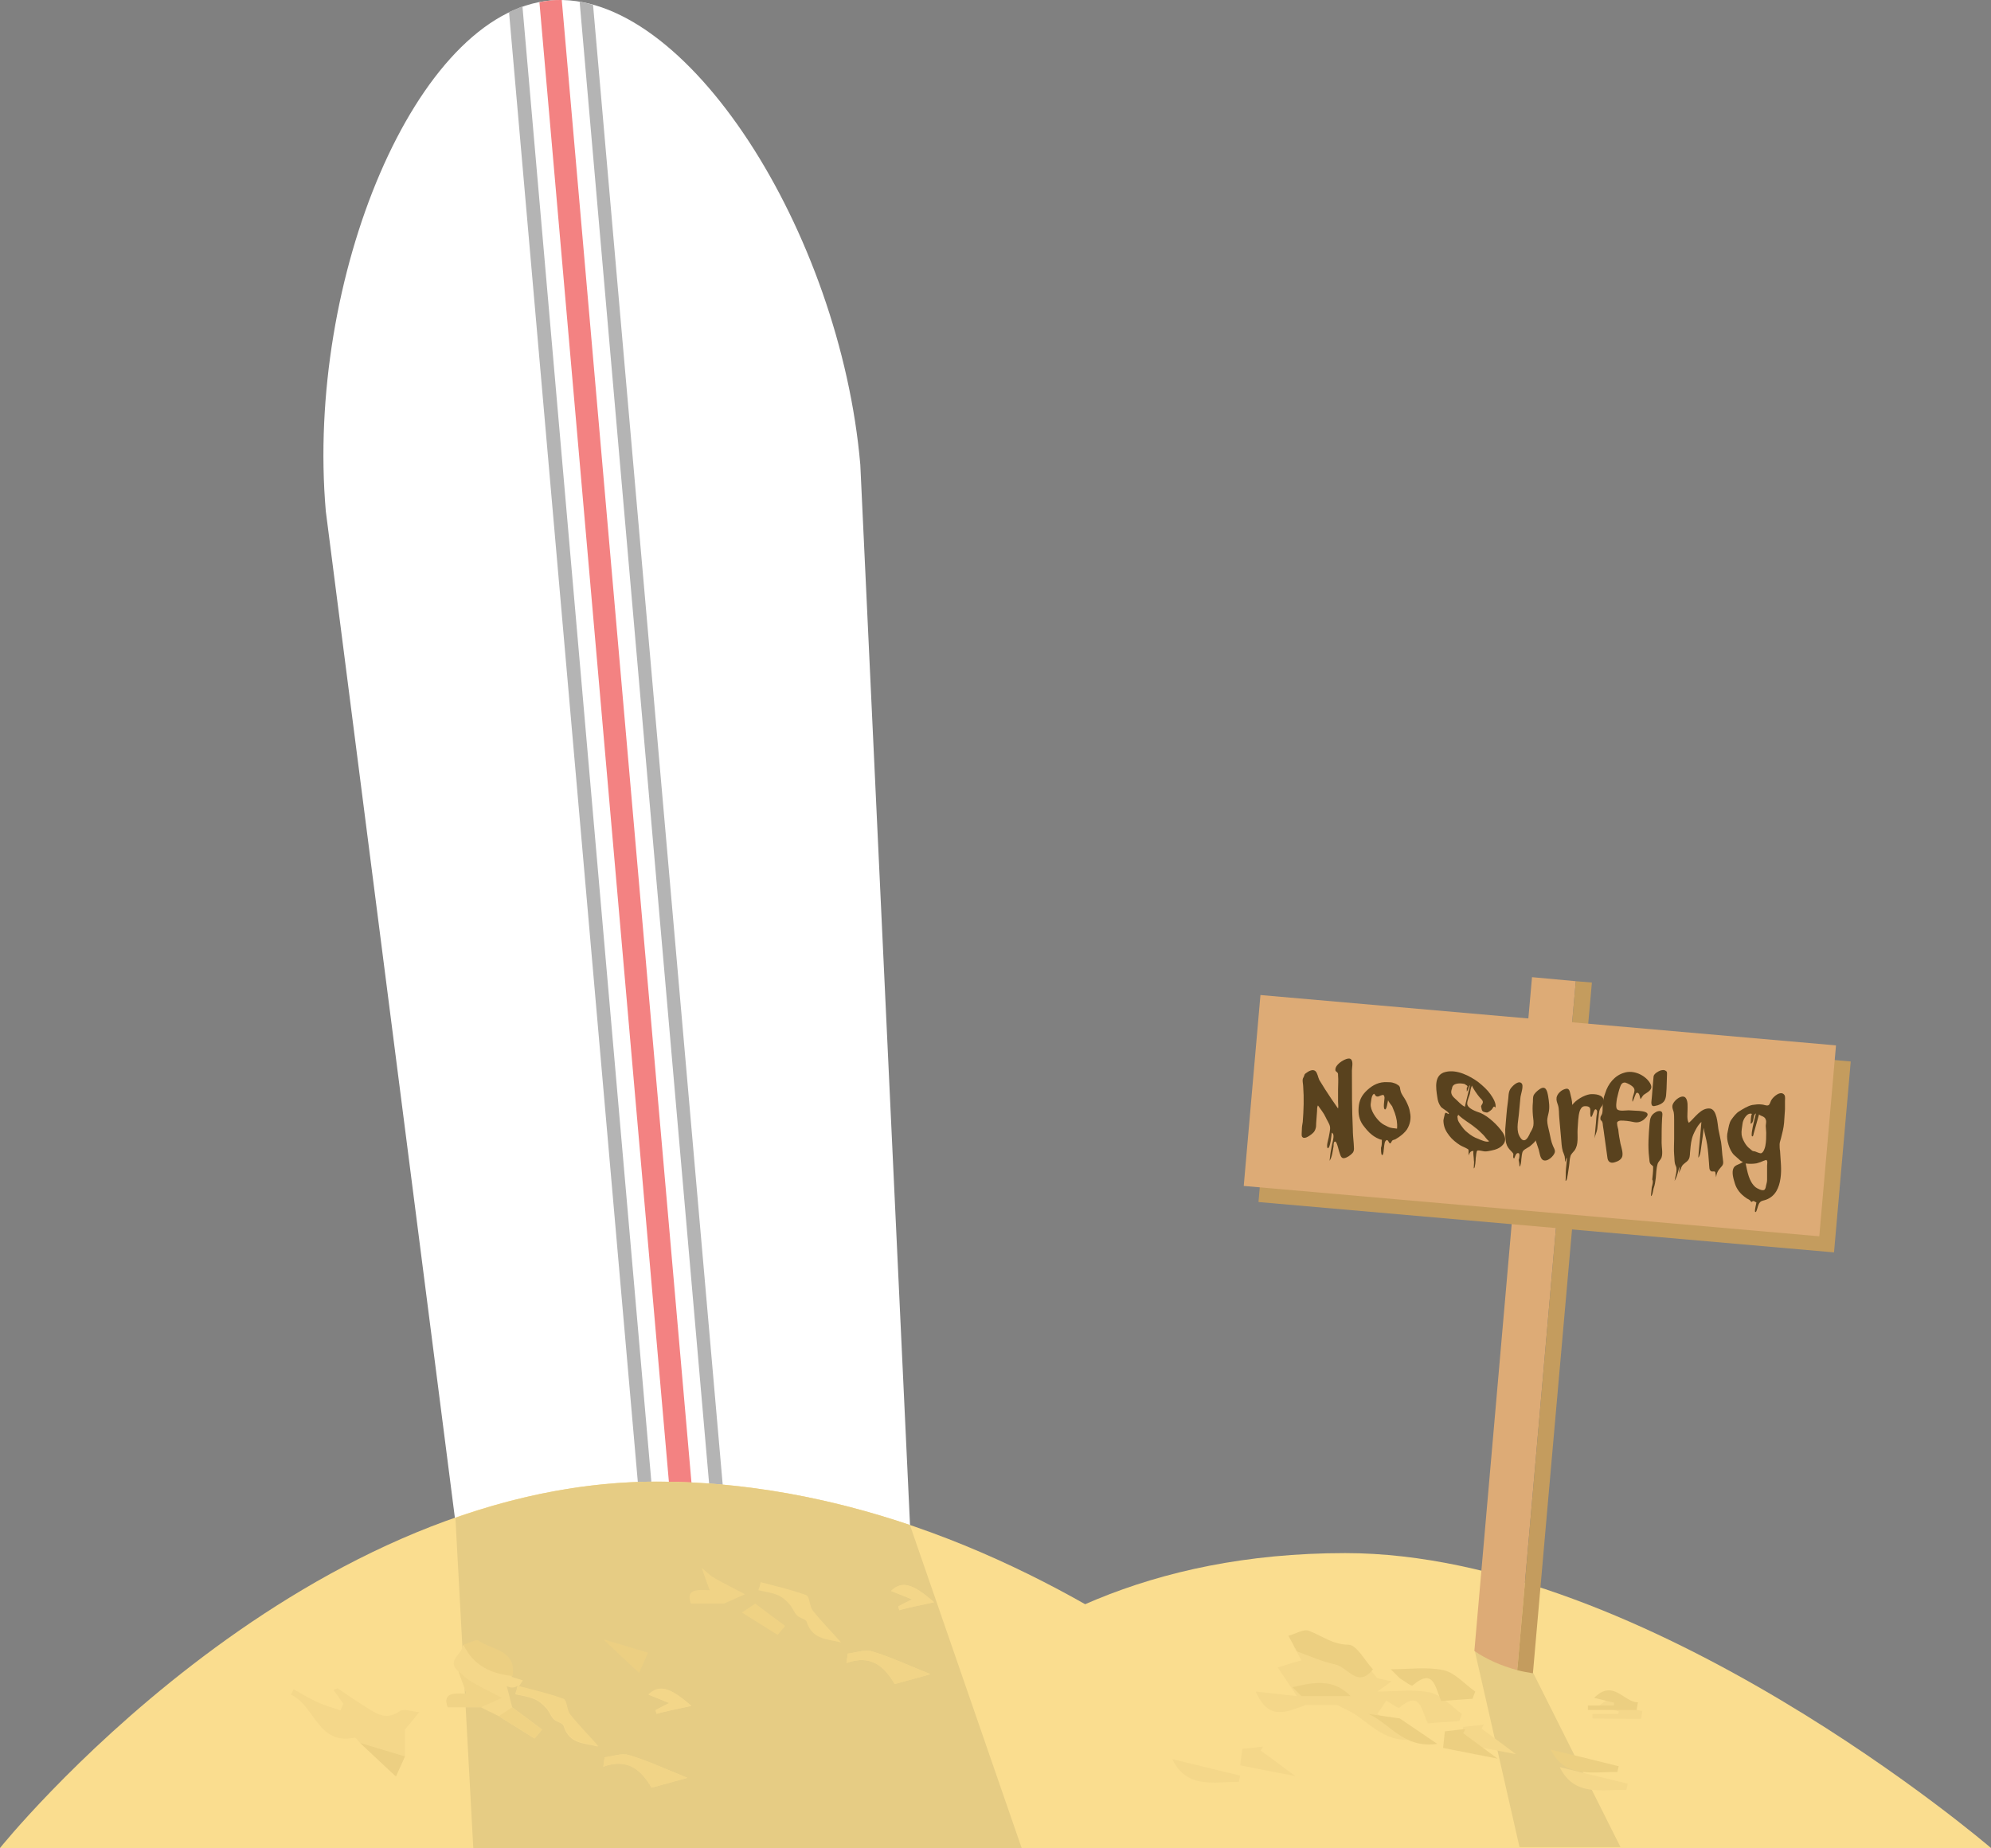 <?xml version="1.0" encoding="utf-8"?>
<!-- Generator: Adobe Illustrator 21.1.0, SVG Export Plug-In . SVG Version: 6.00 Build 0)  -->
<svg version="1.1" id="Layer_1" xmlns="http://www.w3.org/2000/svg" xmlns:xlink="http://www.w3.org/1999/xlink" x="0px" y="0px"
	 width="445.5px" height="413.6px" viewBox="0 0 445.5 413.6" enable-background="new 0 0 445.5 413.6" xml:space="preserve">
<rect x="0" y="0" width="445.5" height="413.6" fill="#808080" stroke="none"/>
<g>
	<path fill-rule="evenodd" clip-rule="evenodd" fill="#FFFFFF" d="M204.1,351.5L192.5,104C188,52,153.4-2.6,123.2,0.1
		S68.4,62.5,72.9,114.4l31.5,245.7L204.1,351.5z"/>
	<g>
		<path fill="#F38282" d="M123.2,0.1c-0.8,0.1-1.7,0.2-2.5,0.4L151.8,356l5-0.4L125.7,0C124.8,0,124,0,123.2,0.1z"/>
		<path fill="#B4B4B4" d="M113.9,2.7l31,353.9l3-0.3l-31-354.9C115.8,1.9,114.8,2.3,113.9,2.7z"/>
		<path fill="#B4B4B4" d="M129.7,0.4l31,354.9l3-0.3l-31-353.9C131.8,0.8,130.8,0.6,129.7,0.4z"/>
	</g>
</g>
<path fill="#FADD8F" d="M311.5,413.6H0c0,0,65.8-82,147-82C240.5,331.6,311.5,413.6,311.5,413.6z"/>
<path fill="#FADD8F" d="M445.5,413.6h-261c0,0,28-66,116.5-66C368.7,347.6,445.5,413.6,445.5,413.6z"/>
<g>
	<path fill="#E6CC84" d="M228.6,413.6l-25-72.3c-17.5-5.9-36.6-9.7-56.6-9.7c-15.8,0-30.9,3.1-45.1,8.1l4,73.9H228.6z"/>
</g>
<g>
	<g>
		<path fill="#F4D78A" d="M102.6,374.1c0.6,1.6,1.1,3.2,1.8,5c-2.5-0.2-5.5-0.4-4.2,3c2.8,0,5.1,0,7.4,0c1.3,0.7,2.7,1.3,4,2
			c2.7,1.7,5.3,3.3,8,5c0.6-0.7,1.1-1.3,1.7-2c-2.2-1.7-4.4-3.3-6.7-5c-0.4-1.5-0.7-2.9-1.2-4.7c0.8,0.3,1.5,0.5,2.4-0.1
			c-0.2,0.6-0.3,1.2-0.5,1.9c1.4,0.3,2.9,0.5,4.3,1.1c1,0.4,1.9,1.2,2.6,2c0.7,0.7,1,1.8,1.7,2.5c0.6,0.6,2,0.8,2.2,1.5
			c1.3,4.1,4.6,3.8,7.7,4.6c-2.3-2.6-4.5-4.7-6.3-7.1c-0.8-1-0.7-3.2-1.5-3.5c-3.3-1.3-6.8-2-10.5-2c0.5-0.7,1-1.5,1.5-2.2
			c-0.8-0.3-1.6-0.5-2.5-0.8c1-6-4.6-5.8-7.6-7.9c-0.6-0.4-2.2,0.6-3.4,0.9C103.6,370.2,99.7,371.6,102.6,374.1z"/>
		<path fill="#F4D78A" d="M90.6,393.1c0-2.3,0-4.6,0-6c1.4-1.6,2.3-2.8,3.2-3.9c-1.5-0.1-3.4-0.9-4.4-0.2c-3.3,2.3-5.6,0.2-8.1-1.3
			c-1.9-1.2-3.8-2.5-5.7-3.8c-0.1-0.1-0.5,0.2-1,0.3c0.8,1.1,1.5,2.1,2.2,3.1c-0.2,0.5-0.4,1-0.6,1.5c-1.8-0.6-3.6-1.1-5.3-1.9
			c-1.8-0.8-3.5-1.9-5.2-2.8c-0.2,0.4-0.4,0.8-0.6,1.2c5.3,2.3,6,11.4,14.2,9.6c0.3-0.1,0.7,0.6,1.1,1c2.5,2.3,4.9,4.7,8,7.5
			C89.6,395.4,90.1,394.3,90.6,393.1z"/>
		<path fill="#F4D78A" d="M153.8,397.9c-5.2-2.1-9.1-3.9-13.1-5.1c-1.6-0.5-3.6,0.3-5.4,0.5c-0.1,0.7-0.2,1.4-0.3,2.1
			c5.5-2,8.5,0.8,10.8,4.7C148.4,399.4,150.5,398.8,153.8,397.9z"/>
		<path fill="#F4D78A" d="M154.7,381.8c-4.9-4.3-7.2-4.8-9.6-2.5c1.3,0.5,2.7,1.1,4.7,1.9c-1.6,0.8-2.4,1.2-3.1,1.6
			c0.1,0.3,0.2,0.5,0.2,0.8C149.3,382.9,151.7,382.4,154.7,381.8z"/>
	</g>
	<g>
		<path fill="#F2D587" d="M115.9,377.3c3.4,0.9,6.9,1.7,10.2,2.9c0.8,0.3,0.7,2.5,1.5,3.5c1.9,2.4,4,4.5,6.3,7.1
			c-3.1-0.8-6.4-0.6-7.7-4.6c-0.2-0.7-1.6-0.8-2.2-1.5c-0.7-0.7-1-1.8-1.7-2.5c-0.7-0.8-1.6-1.6-2.6-2c-1.3-0.6-2.8-0.7-4.3-1.1
			C115.5,378.5,115.7,377.9,115.9,377.3z"/>
		<path fill="#ECCF82" d="M114.7,375.1c-4.8-0.5-8.8-2.3-11-7c1.2-0.3,2.8-1.3,3.4-0.9C110,369.3,115.6,369.2,114.7,375.1z"/>
		<path fill="#F1D487" d="M153.8,397.9c-3.3,0.9-5.5,1.5-8,2.2c-2.3-3.9-5.3-6.7-10.8-4.7c0.1-0.7,0.2-1.4,0.3-2.1
			c1.8-0.2,3.8-1,5.4-0.5C144.8,394,148.7,395.8,153.8,397.9z"/>
		<path fill="#F0D386" d="M102.6,374.1c1,0.8,1.8,1.7,2.9,2.3c2.1,1.2,4.3,2.3,6.8,3.6c-1.8,0.8-3.3,1.5-4.7,2.1c-2.3,0-4.5,0-7.4,0
			c-1.3-3.4,1.7-3.1,4.2-3C103.8,377.3,103.2,375.7,102.6,374.1z"/>
		<path fill="#ECCF82" d="M80.6,390.1c3.3,1,6.7,2,10,3c-0.5,1.1-1,2.3-2,4.5C85.6,394.8,83.1,392.5,80.6,390.1z"/>
		<path fill="#F3D689" d="M154.7,381.8c-2.9,0.6-5.4,1.2-7.8,1.7c-0.1-0.3-0.2-0.5-0.2-0.8c0.7-0.4,1.5-0.8,3.1-1.6
			c-2-0.8-3.3-1.3-4.7-1.9C147.5,377,149.7,377.5,154.7,381.8z"/>
		<path fill="#EFD284" d="M111.6,384.1c1-0.7,2-1.3,3-2c2.2,1.7,4.4,3.3,6.7,5c-0.6,0.7-1.1,1.3-1.7,2
			C117,387.4,114.3,385.8,111.6,384.1z"/>
	</g>
</g>
<g>
	<g>
		<path fill="#F4D78A" d="M208.2,374.7c-5.2-2.1-9.1-3.9-13.1-5.1c-1.6-0.5-3.6,0.3-5.4,0.5c-0.1,0.7-0.2,1.4-0.3,2.1
			c5.5-2,8.5,0.8,10.8,4.7C202.7,376.2,204.9,375.6,208.2,374.7z"/>
		<path fill="#F4D78A" d="M209,358.6c-4.9-4.3-7.2-4.8-9.6-2.5c1.3,0.5,2.7,1.1,4.7,1.9c-1.6,0.8-2.4,1.2-3.1,1.6
			c0.1,0.3,0.2,0.5,0.2,0.8C203.7,359.7,206.1,359.2,209,358.6z"/>
	</g>
	<g>
		<path fill="#F2D587" d="M170.2,354.1c3.4,0.9,6.9,1.7,10.2,2.9c0.8,0.3,0.7,2.5,1.5,3.5c1.9,2.4,4,4.5,6.3,7.1
			c-3.1-0.8-6.4-0.6-7.7-4.6c-0.2-0.7-1.6-0.8-2.2-1.5c-0.7-0.7-1-1.8-1.7-2.5c-0.7-0.8-1.6-1.6-2.6-2c-1.3-0.6-2.8-0.7-4.3-1.1
			C169.9,355.3,170.1,354.7,170.2,354.1z"/>
		<path fill="#F1D487" d="M208.2,374.7c-3.3,0.9-5.5,1.5-8,2.2c-2.3-3.9-5.3-6.7-10.8-4.7c0.1-0.7,0.2-1.4,0.3-2.1
			c1.8-0.2,3.8-1,5.4-0.5C199.2,370.8,203,372.6,208.2,374.7z"/>
		<path fill="#F0D386" d="M157,350.9c1,0.8,1.8,1.7,2.9,2.3c2.1,1.2,4.3,2.3,6.8,3.6c-1.8,0.8-3.3,1.5-4.7,2.1c-2.3,0-4.5,0-7.4,0
			c-1.3-3.4,1.7-3.1,4.2-3C158.1,354.1,157.6,352.5,157,350.9z"/>
		<path fill="#ECCF82" d="M135,366.9c3.3,1,6.7,2,10,3c-0.5,1.1-1,2.3-2,4.5C140,371.6,137.5,369.3,135,366.9z"/>
		<path fill="#F3D689" d="M209,358.6c-2.9,0.6-5.4,1.2-7.8,1.7c-0.1-0.3-0.2-0.5-0.2-0.8c0.7-0.4,1.5-0.8,3.1-1.6
			c-2-0.8-3.3-1.3-4.7-1.9C201.8,353.8,204.1,354.3,209,358.6z"/>
		<path fill="#EFD284" d="M166,360.9c1-0.7,2-1.3,3-2c2.2,1.7,4.4,3.3,6.7,5c-0.6,0.7-1.1,1.3-1.7,2
			C171.3,364.2,168.7,362.6,166,360.9z"/>
	</g>
</g>
<polygon fill="#E6CC84" points="362.6,413.4 340,413.4 330,369.5 343.1,374.5 "/>
<g>
	<path fill="#F4D78A" d="M292.2,381.6c2.3,0,4.7,0,7,0c0.7,0.3,1.3,0.7,2,1c4.7,2,7.9,7.7,15.4,6.7c-3.5-2.4-6-4-8.4-5.7
		c0.7-1,1.3-2,2-3c1,0.6,2.6,1.8,2.9,1.6c4.8-4.1,4.9,0.6,6.4,3.5c2.2-0.2,4.6-0.3,7-0.5c0.2-0.5,0.4-1,0.6-1.6
		c-2.3-1.7-4.5-4.2-7.1-4.8c-3.8-0.8-7.9-0.2-11.8-0.2c0.9-0.6,1.7-1.3,3.2-2.3c-1.5-0.3-2.3-0.5-3.2-0.7c-1.8-1.9-3.6-5.5-5.4-5.5
		c-3.6-0.1-6-2-8.9-3.1c-1.2-0.5-3.1,0.7-4.6,1.1c0.6,1.2,1.3,2.3,1.9,3.5c-1.9,0.5-3.7,1.1-5.3,1.6c1.5,2.2,2.9,4.3,4.3,6.4
		c-3.1-0.3-6.1-0.7-9.2-1C283.9,385.4,288.1,383,292.2,381.6z"/>
	<path fill="#F4D78A" d="M363.9,400.6c0.1-0.5,0.2-0.9,0.3-1.4c-5.1-1.2-10.2-2.5-15.2-3.7C352.2,402.1,358.3,400.5,363.9,400.6z"/>
	<path fill="#F4D78A" d="M277.2,398.8c0.1-0.5,0.2-0.9,0.3-1.4c-5.1-1.2-10.2-2.5-15.2-3.7C265.5,400.4,271.6,398.8,277.2,398.8z"/>
	<path fill="#F4D78A" d="M326.9,390.2c3.9,0.8,7.6,1.5,12.3,2.4c-3.3-2.5-5.5-4.1-7.7-5.7c0.2-0.3,0.3-0.6,0.5-0.9
		c-1.4,0.2-2.9,0.3-4.6,0.5C327.2,387.7,327.1,389,326.9,390.2z"/>
	<path fill="#F4D78A" d="M277.5,395.1c3.9,0.8,7.6,1.5,12.3,2.4c-3.3-2.5-5.5-4.1-7.7-5.7c0.2-0.3,0.3-0.6,0.5-0.9
		c-1.4,0.2-2.9,0.3-4.6,0.5C277.8,392.6,277.7,393.8,277.5,395.1z"/>
	<path fill="#F4D78A" d="M367.2,384.7c0.1-0.6,0.2-1.2,0.3-1.8c-3.2,0-5.5-5.2-9.8-1c1.8,0.4,3.1,0.8,4.5,1.1c0,0.2-0.1,0.4-0.1,0.6
		c-1.9,0-3.9,0-5.8,0c0,0.3,0,0.7,0,1C359.9,384.7,363.6,384.7,367.2,384.7z"/>
</g>
<g>
	<path fill="#ECCF81" d="M307.2,373.6c-3.4,4.4-5.7-0.6-8.5-1.1c-2.9-0.6-5.7-1.9-8.5-2.9c-0.6-1.2-1.3-2.3-1.9-3.5
		c1.6-0.4,3.4-1.6,4.6-1.1c2.9,1.1,5.3,3.1,8.9,3.1C303.6,368.2,305.4,371.7,307.2,373.6z"/>
	<path fill="#ECCF81" d="M313.2,375.6c-0.7-0.7-1.3-1.3-2-2c4,0,8-0.6,11.8,0.2c2.6,0.6,4.7,3.1,7.1,4.8c-0.2,0.5-0.4,1-0.6,1.6
		c-2.4,0.2-4.7,0.3-7,0.5c-1.4-2.9-1.6-7.6-6.4-3.5C315.8,377.5,314.2,376.2,313.2,375.6z"/>
	<path fill="#ECCF81" d="M361.9,396.6c-5.6-0.1-11.7,1.5-14.9-5c3,0.7,7.6,1.8,15.2,3.7C362.1,395.7,362,396.1,361.9,396.6z"/>
	<path fill="#ECCF81" d="M306.2,383.6c2.3,0.3,4.7,0.7,7,1c2.5,1.7,4.9,3.3,8.4,5.7C314,391.4,310.9,385.6,306.2,383.6z"/>
	<path fill="#ECCF81" d="M322.9,391.2c0.1-1.2,0.3-2.5,0.4-3.7c1.7-0.2,3.1-0.4,4.6-0.5c-0.2,0.3-0.3,0.6-0.5,0.9
		c2.2,1.6,4.4,3.3,7.7,5.7C330.5,392.7,326.8,392,322.9,391.2z"/>
	<path fill="#ECCF81" d="M366.2,382.7c-3.6,0-7.3,0-10.9,0c0-0.3,0-0.7,0-1c1.9,0,3.9,0,5.8,0c0-0.2,0.1-0.4,0.1-0.6
		c-1.3-0.3-2.7-0.7-4.5-1.1c4.3-4.3,6.6,1,9.8,1C366.4,381.5,366.3,382.1,366.2,382.7z"/>
	<path fill="#ECCF81" d="M291.2,379.6c-0.7-0.7-1.3-1.3-2-2c4.5-1,9-2.1,13,2c-1.4,0-2.7,0-4,0C295.8,379.6,293.5,379.6,291.2,379.6
		z"/>
</g>
<g>
	<path fill="#DDAB76" d="M348.2,274.3l-9.9-0.9l-8.4,96.1c2.6,1.8,5.9,3.3,9.6,4.3L348.2,274.3z"/>
	<path fill="#C49C5E" d="M351.8,274.6l-3.6-0.3l-8.7,99.5c1.1,0.3,2.3,0.5,3.5,0.7l3.3-37.6L351.8,274.6z"/>
	<polygon fill="#DDAB76" points="341.7,231.1 342.8,218.7 352.6,219.6 351.4,233 	"/>
	<polygon fill="#C49C5E" points="351.4,233 352.6,219.6 356.2,219.9 355,233.3 	"/>
	
		<rect x="326.4" y="188.6" transform="matrix(8.715574e-02 -0.996 0.996 8.715574e-02 65.3 577.685)" fill="#C49C5E" width="42.9" height="129.3"/>
	
		<rect x="323.1" y="185" transform="matrix(8.715574e-02 -0.996 0.996 8.715574e-02 65.876 571.111)" fill="#DDAB76" width="42.9" height="129.3"/>
	<g>
		<path fill="#59421E" d="M298.3,253.8c-0.1-0.1-0.1-0.2-0.3-0.3c-0.1,0.6-0.3,3.4-0.9,3.5c-0.4-0.4,0.1-1.9,0.2-2.4
			c0.1-0.7,0.4-1.7,0.3-2.4c-0.1-0.7-0.7-1.5-1-2.2c-0.4-0.9-1.1-1.7-1.7-2.6c-0.2,0.3-0.2,0.9-0.2,1.3c-0.1,0.9-0.1,1.8-0.2,2.7
			c0,0.5,0,0.9-0.2,1.4c-0.2,0.5-0.4,0.7-0.9,1.1c-0.4,0.3-1.7,1.3-2.1,0.4c-0.1-0.2,0-1.1,0-1.5c0-0.6,0.1-1.1,0.2-1.7
			c0.2-2.6,0.3-5.3,0.1-7.9c0-0.5-0.2-1.2-0.1-1.7c0-0.1,0.3-0.6,0.3-0.7c0.1-0.3,0.1-0.4,0.4-0.6c0.5-0.4,1.5-1,2.1-0.5
			c0.5,0.4,0.6,1.4,0.9,2c0.4,0.7,0.9,1.4,1.3,2.1c0.9,1.4,1.9,2.9,2.9,4.3c0.1-0.5,0-1,0-1.5c0-0.9,0-1.9,0-2.8c0-1,0.1-2.1,0-3.1
			c0-0.4,0-0.5-0.2-0.7c-0.3-0.3-0.4-0.2-0.4-0.6c0-1.1,1.6-2.1,2.5-2.4c0.4-0.1,0.8-0.2,1.1,0.2c0.4,0.6,0.1,1.8,0.1,2.4
			c0,4.4,0,8.7,0.2,13c0,1.1,0.1,2.2,0.2,3.3c0,0.8,0.3,1.7-0.4,2.3c-0.4,0.4-1.1,0.9-1.7,1c-0.6,0.1-0.8-0.4-1-1
			c-0.2-0.4-0.6-2.6-1-2.7c-0.4-0.1-0.4,0.6-0.4,1c-0.2,1.1-0.3,2.4-0.9,3.3c0.1-0.9,0.2-1.9,0.4-2.8
			C298,256.1,298.6,254.5,298.3,253.8z"/>
		<path fill="#59421E" d="M309.2,255.1c-0.7-0.1-1.7-0.7-2.2-1.1c-0.8-0.6-1.5-1.5-2.1-2.3c-0.8-1.2-1-2.4-0.9-3.8
			c0.1-1.6,0.7-2.8,1.9-3.9c1.3-1.2,2.7-1.9,4.5-1.8c0.5,0,1,0,1.5,0.2c0.4,0.1,0.7,0.3,1,0.5c0.5,0.4,0.3,0.7,0.5,1.3
			c0.2,0.8,0.8,1.4,1.2,2.2c0.4,0.8,0.8,1.7,0.9,2.6c0.3,1.3,0,2.7-0.7,3.8c-0.5,0.7-1.1,1.2-1.8,1.7c-0.3,0.2-0.5,0.3-0.8,0.5
			c-0.2,0.1-0.5,0.1-0.7,0.3c-0.1,0.1-0.3,0.6-0.4,0.6c-0.4,0.1-0.5-1.3-1.1-0.5c-0.3,0.4-0.3,1.6-0.4,2.1c0,0.2-0.1,1.2-0.4,1
			c-0.2-0.2-0.2-1.4-0.2-1.6C309.2,256.4,309.2,255.8,309.2,255.1z M306.7,247.1c-0.1,1.4,1.2,3.2,2.1,4c0.5,0.5,1.2,0.8,1.8,1.1
			c0.6,0.3,1.3,0.3,2,0.4c0.1-1.3-0.1-2.3-0.5-3.5c-0.2-0.5-0.4-1-0.6-1.5c-0.2-0.3-0.9-1.1-0.9-1.4c-0.1,0.3-0.3,2.2-0.7,2.1
			c-0.5-0.1-0.1-2.2-0.1-2.6c-0.1-0.8-0.3-0.7-0.9-0.5c-0.3,0.1-0.5,0.3-0.8,0.2c-0.3,0-0.5-0.5-0.6-0.6
			C306.8,245,306.8,246.7,306.7,247.1z"/>
		<path fill="#59421E" d="M329.6,257.6c-0.6,0-0.8,0.5-1,1c0-0.3,0-0.6,0-0.9c0-0.5,0-0.4-0.3-0.6c-0.5-0.3-1.1-0.5-1.6-0.8
			c-0.8-0.5-1.8-1.3-2.4-2.1c-0.7-0.9-1.2-1.8-1.3-3c-0.1-0.5,0.1-1,0.2-1.5c0-0.1,0.1-0.5,0.2-0.6c0.3-0.2,0.5,0.3,0.8,0.2
			c0.1-0.4-1.5-1.2-1.8-1.6c-0.5-0.7-0.7-1.4-0.8-2.2c-0.3-2-0.8-5,1.9-5.6c2.5-0.6,5.4,0.9,7.3,2.3c1,0.8,2,1.7,2.7,2.7
			c0.5,0.7,1.4,2.1,1.1,3c-0.4-0.6-0.5,0.1-0.8,0.4c-0.2,0.2-0.8,0.7-1.1,0.7c-0.2,0-0.6-0.1-0.8-0.2c-0.3-0.2-0.3-0.3-0.4-0.7
			c0-0.1-0.1-0.5-0.1-0.5c0.1-0.4,0.4-0.5,0.4-1c-0.1-0.5-0.5-0.7-0.8-1.1c-0.2-0.2-1.8-2.4-1.6-2.6c-0.3,0.5-0.4,1.3-0.5,1.9
			c-0.2,0.7-0.6,1.5-0.6,2.2c0,1.1,2.1,1.8,3,2.1c1.8,0.8,3.8,2.7,4.9,4.3c0.6,0.9,0.9,1.9,0.1,2.8c-0.7,0.8-1.6,1.1-2.6,1.3
			c-0.5,0.1-0.9,0.2-1.4,0.2c-0.4,0-1.3-0.3-1.7-0.2c-0.3,0.1-0.3,1.3-0.4,1.7c0,0.3-0.1,2.2-0.4,2.3c-0.1,0,0.1-1.4,0-1.7
			c0-0.8-0.3-1.9,0-2.6C329.8,257.6,329.7,257.6,329.6,257.6z M324.9,243.6c-0.4,1-0.1,1.6,0.7,2.3c0.6,0.5,1.4,1.5,2.2,1.8
			c0-0.4,1.2-4.8,1.1-4.8c-0.2,0-0.4,1.2-0.7,1.4c0-0.3,0-0.5,0-0.8c0.1-0.4,0.3,0,0.1-0.5c-0.1-0.1-0.5-0.3-0.6-0.4
			C326.8,242.4,325,242.3,324.9,243.6z M326.2,249.7c0,0.2-0.1,0.1-0.1,0.2c0,0.1,0.1,0.5,0.1,0.7c0.1,0.4,0.4,0.8,0.6,1.1
			c0.5,0.7,0.9,1.3,1.6,1.8c0.7,0.6,1.5,1.1,2.4,1.4c0.4,0.2,2,0.9,2.4,0.5c-0.5-0.3-0.9-1-1.3-1.4c-0.6-0.6-1.2-1.2-1.9-1.7
			c-1.2-1-2.6-1.7-3.7-2.8C326.2,249.6,326.2,249.6,326.2,249.7z"/>
		<path fill="#59421E" d="M339.8,258.1c-0.3-0.1-0.5,0.1-0.6,0.3c-0.1,0.1-0.3,0.7-0.4,0.9c-0.4-0.2-0.1-0.8-0.2-1.1
			c-0.1-0.2-0.3-0.4-0.5-0.6c-0.5-0.5-0.9-1-1.1-1.8c-0.2-1-0.2-2-0.2-3c0.2-2.1,0.3-4.2,0.6-6.2c0.2-1.1,0-2.2,0.7-3.1
			c0.4-0.5,1.6-1.7,2.3-1.1c0.7,0.5-0.2,2.7-0.2,3.3c-0.1,1.1-0.2,2.2-0.3,3.2c-0.1,1.6-0.7,3.7,0,5.2c0.2,0.4,0.6,1.2,1.2,1.1
			c0.6-0.1,1.1-1.2,1.3-1.7c0.3-0.5,0.6-1,0.7-1.6c0.1-0.7,0-1.4-0.1-2.2c-0.1-1.1-0.1-2.1,0-3.1c0-0.4,0-0.9,0.1-1.3
			c0.2-0.6,0.9-1.2,1.5-1.6c1.3-0.8,1.6,0.5,1.8,1.6c0.2,1.2,0.4,2.6,0.1,3.8c-0.1,0.5-0.3,1.1-0.3,1.7c0,0.8,0.3,1.8,0.5,2.7
			c0.2,1,0.4,2.1,0.8,3c0.2,0.5,0.5,0.8,0.4,1.4c-0.2,0.8-1.7,2.3-2.7,1.7c-0.6-0.4-0.7-1.6-0.9-2.3c-0.2-0.7-0.5-1.4-0.7-2.1
			c0,0.3-0.9,1-1.1,1.2c-0.4,0.4-1.3,0.7-1.7,1.2c-0.3,0.4-0.3,1.3-0.4,1.9c0,0.3-0.1,1.5-0.4,1.6c0-0.4-0.1-1.1-0.2-1.5
			C340,259.2,340.1,258.1,339.8,258.1z"/>
		<path fill="#59421E" d="M350.7,259c-0.3,0.1-0.4,0.9-0.4,1.1c-0.2-0.4-0.1-0.9-0.2-1.3c-0.1-0.4-0.3-0.8-0.4-1.1
			c-0.3-1-0.3-2-0.4-3c-0.1-1.5-0.3-3-0.4-4.5c-0.1-0.9,0-2-0.3-2.9c-0.2-0.6-0.4-1-0.3-1.7c0.2-0.8,0.9-1.5,1.7-1.8
			c0.8-0.3,1.1-0.1,1.3,0.7c0.2,0.8,0.5,1.9,0.5,2.8c0.8-1.1,2.6-2.2,4-2.4c1.1-0.1,3.1,0.1,3,1.5c0,0.5-0.1,0.8-0.4,1.2
			c-0.6,0.7-0.6,1.4-0.7,2.4c-0.1,0.9-0.2,1.8-0.3,2.7c-0.1,0.7-0.5,1.4-0.6,2.1c0.1-1.6,0.3-3.1,0.4-4.7c0-0.4,0.3-1.3,0.1-1.6
			c-0.6-1-0.9,1.6-1.3,1.5c-0.5-0.9,0.4-2.2-0.9-2.4c-0.9-0.1-1.2,0.1-1.6,1c-0.4,1.2-0.4,2.9-0.5,4.1c-0.1,1.6,0.3,3.4-0.7,4.8
			c-0.3,0.4-0.8,0.8-0.9,1.3c-0.2,0.6-0.2,1.5-0.3,2.1c-0.1,0.7-0.2,1.3-0.3,2c-0.1,0.3-0.1,1.3-0.5,1.4c0.1-0.9,0-1.8,0.1-2.7
			c0.1-0.9,0.2-1.9,0.2-2.8C350.8,258.9,350.7,258.9,350.7,259z"/>
		<path fill="#59421E" d="M358.1,250.2c0-0.4,0.3-0.6,0.4-1c0.1-0.4,0.1-0.9,0.1-1.4c0-1.1,0.2-2.2,0.6-3.2c0.6-2,2.1-3.9,4.2-4.5
			c2.1-0.7,4.7,0.5,5.8,2.3c0.4,0.7,0.4,1.2-0.1,1.7c-0.4,0.4-0.7,0.5-1.1,0.8c-0.4,0.2-0.6,0.7-0.9,1.1c-0.2-0.3-0.2-1.6-0.9-1.4
			c-0.2,0-0.7,1.7-0.9,2c-0.3-1.1,0.9-2.4,0.2-3.2c-0.4-0.5-1.2-0.9-1.8-1.1c-0.7-0.1-1,0.4-1.2,1c-0.3,0.8-0.5,1.8-0.7,2.6
			c-0.1,0.6-0.3,1.9,0,2.3c0.4,0.6,2,0.3,2.6,0.3c0.6,0,1.2,0.1,1.8,0.1c0.5,0,2.1,0.1,2.4,0.6c0.3,0.5-0.5,1.1-0.8,1.4
			c-0.8,0.6-1.5,0.7-2.4,0.5c-0.9-0.2-1.8-0.3-2.7-0.3c-0.3,0-0.6,0.1-0.8,0.3c-0.2,0.3,0.1,1.3,0.2,1.7c0.1,1.1,0.3,2.2,0.5,3.2
			c0.2,0.8,0.6,2,0.4,2.8c-0.2,0.7-0.9,1.1-1.6,1.3c-0.8,0.3-1.5,0.1-1.7-0.8c-0.2-1.2-0.3-2.4-0.5-3.6c-0.2-1.2-0.3-2.4-0.5-3.5
			c-0.1-0.5,0-0.9-0.3-1.3C358.1,250.6,358.1,250.7,358.1,250.2z"/>
		<path fill="#59421E" d="M370,240.9c0.1-0.6,1-1.1,1.5-1.3c0.4-0.1,0.8-0.2,1.1,0c0.5,0.2,0.4,0.5,0.4,1c0,1-0.1,2.1-0.1,3.1
			c-0.1,1,0,1.9-0.5,2.7c-0.4,0.6-1.3,1-2,1.1c-0.7,0.2-0.9-0.1-0.9-0.8C369.7,244.9,369.8,242.9,370,240.9z M369.7,264
			c0.1-0.9,0.2-1.7,0.2-2.6c0-0.6,0-0.3-0.5-0.8c-0.4-0.4-0.3-1-0.4-1.6c-0.3-2.4-0.1-5.1,0.1-7.5c0.1-1.2,0.3-2,1.4-2.6
			c0.3-0.2,0.8-0.3,1.1-0.2c0.6,0.2,0.3,1.2,0.3,1.7c-0.1,1.8-0.1,3.6-0.1,5.4c0,1,0.3,2.2,0,3.2c-0.2,0.6-0.7,0.9-0.9,1.5
			c-0.3,1-0.3,2.1-0.4,3.1c-0.1,0.8-0.2,1.6-0.5,2.4c-0.1,0.3-0.2,1.6-0.6,1.7c0.1-0.7,0.1-1.3,0.2-2
			C369.7,265.4,370,264.3,369.7,264z"/>
		<path fill="#59421E" d="M375,261c-0.4-0.7-0.3-1.8-0.4-2.6c-0.1-1.2,0-2.3,0-3.5c0-1.4,0-2.8,0-4.2c0-0.6,0-1.2-0.1-1.8
			c-0.1-0.4-0.3-0.8-0.3-1.2c-0.1-1.2,2.4-3.2,3.1-1.8c0.4,0.7,0.3,1.8,0.3,2.6c0,0.7-0.2,2.2,0.3,2.8c1.3-1.1,2.7-3.4,4.7-3.2
			c1.6,0.2,1.7,3.4,1.9,4.6c0.2,0.9,0.4,1.9,0.6,2.9c0.2,1.3,0.2,2.5,0.4,3.8c0.1,0.8,0.2,1.2-0.4,1.8c-0.7,0.8-1,1.3-1.1,2.3
			c0,0-0.2-1.1-0.2-1.2c-0.2-0.2-0.4-0.1-0.7-0.1c-0.8-0.1-0.6-1.2-0.7-1.9c-0.1-1.4-0.2-2.8-0.4-4.1c-0.2-1.3-0.6-2.5-0.8-3.8
			c-0.1,1.3-0.3,2.7-0.5,4c-0.1,0.6-0.2,2.3-0.7,2.7c0.2-2.7,0.5-5.3,0.7-8c-0.8,0.7-1.4,1.9-1.8,2.8c-0.5,1.2-0.6,2.4-0.7,3.6
			c-0.1,0.6,0,1.3-0.3,1.9c-0.2,0.4-0.6,0.7-1,1c-0.5,0.4-0.6,0.6-0.8,1.2c-0.1,0.3-0.5,0.9-0.5,1.2c0.1-0.6,0.2-1.2,0.3-1.7
			c-0.4,0.6-0.4,1.4-0.7,2.1c-0.1,0.4-0.3,0.7-0.5,1.1C374.8,263.5,375.4,261.8,375,261z"/>
		<path fill="#59421E" d="M393,269.1c-0.2,0-0.4-0.3-0.7-0.3c-0.2,0-0.2,0.2-0.4,0.2c-0.1,0-0.3-0.4-0.4-0.4
			c-0.2-0.2-0.6-0.3-0.8-0.5c-1.2-0.8-2.1-1.9-2.5-3.2c-0.3-1-0.8-2.5-0.3-3.5c0.4-0.8,1.6-0.8,2.1-1.4c-0.5,0-0.8-0.5-1.2-0.8
			c-0.4-0.4-0.9-0.7-1.2-1.2c-0.5-0.7-0.8-1.6-1-2.4c-0.2-0.9-0.2-1.6,0-2.4c0.2-0.9,0.3-1.9,0.8-2.6c0.5-0.7,1.1-1.5,1.8-1.9
			c0.8-0.5,1.9-1.2,2.9-1.4c0.7-0.1,1.4-0.2,2.1-0.1c0.4,0,1,0.3,1.4,0.2c0.4-0.1,0.5-0.7,0.7-1.1c0.4-0.8,2.2-2.4,3-1.2
			c0.2,0.4,0.1,1,0.1,1.4c0,0.6,0,1.2,0,1.8c-0.1,1-0.1,2-0.2,3c-0.1,1.2-0.4,2.3-0.7,3.5c-0.1,0.4-0.3,0.9-0.3,1.3
			c0,0.5,0,1,0.1,1.5c0.1,2,0.4,4.1,0.1,6.1c-0.3,2.1-1.1,4-3.2,4.8c-0.5,0.2-1.1,0.2-1.4,0.6c-0.4,0.4-0.5,1.2-0.7,1.7
			c-0.1,0.3-0.2,0.6-0.4,0.4C392.6,270.7,393,269.4,393,269.1z M389.9,251.5c-0.1,0.9-0.3,1.6-0.2,2.5c0.1,0.7,0.5,1.5,0.9,2.1
			c0.4,0.6,0.8,0.9,1.3,1.3c0.3,0.3,0.4,0.2,0.8,0.3c0.3,0.1,1.1,0.5,1.4,0.4c0.5-0.2,0.8-1.1,0.9-1.6c0.2-1,0.2-2,0.2-3
			c0-0.5-0.1-1-0.1-1.5c0-0.4,0.2-1,0-1.4c-0.1-0.4-0.3-0.5-0.6-0.7c-0.2-0.1-0.8-0.3-0.9-0.5c-0.4,1.4-0.8,2.9-1.2,4.3
			c0,0.1-0.1,0.5-0.2,0.6c-0.4,0.3-0.2-0.9-0.2-1c0.2-1.4,0.6-2.8,0.9-4.1c-0.8,0.4-0.3,2.1-1.2,2.3c0.1-0.7,0-1.6,0.3-2.2
			C391,248.9,390,250.5,389.9,251.5z M390.6,260.4c0.4,1.8,0.7,4,2.2,5.3c0.4,0.3,1.5,0.9,2,0.6c0.3-0.3,0.3-0.7,0.4-1.1
			c0.1-0.4,0.2-0.7,0.2-1.2c0-1,0-2.1,0-3.1c0-0.4,0.2-1.1-0.2-1.3c-0.1,0-1.1,0.4-1.3,0.5c-0.4,0.1-0.8,0.3-1.1,0.3
			C392.1,260.5,391.4,260.5,390.6,260.4z"/>
	</g>
</g>
</svg>
